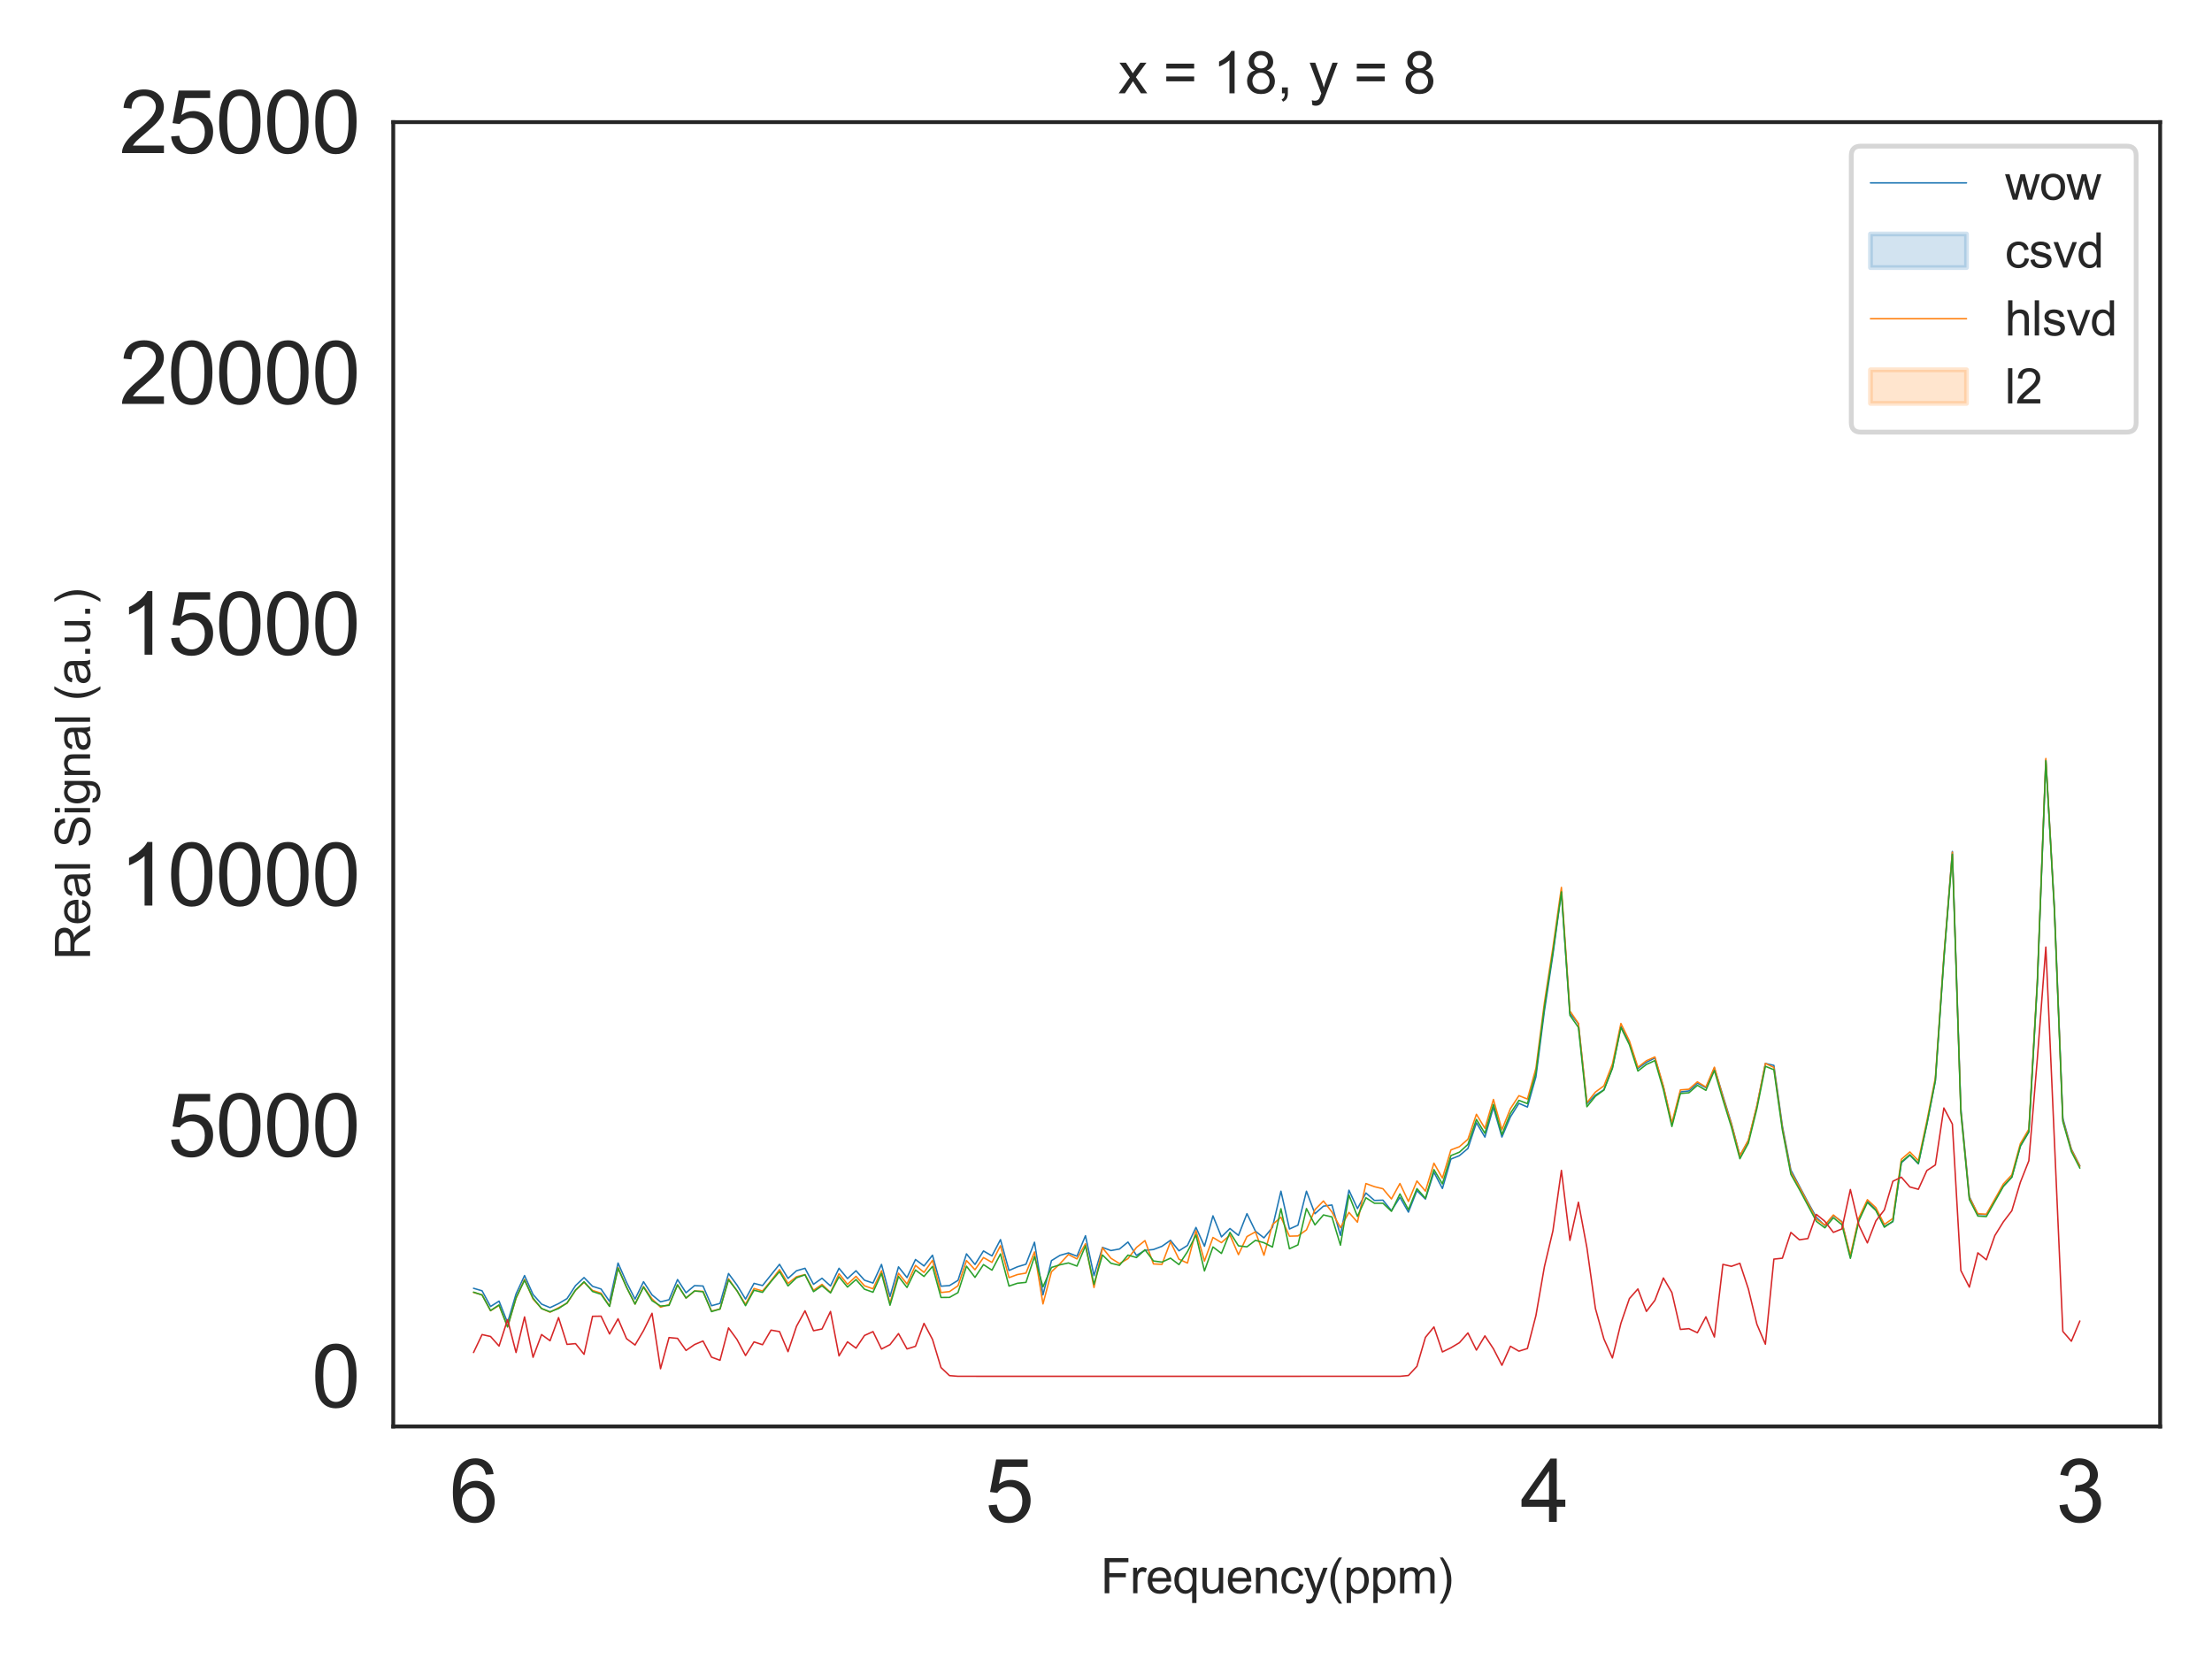 <?xml version="1.0" encoding="utf-8" standalone="no"?>
<!DOCTYPE svg PUBLIC "-//W3C//DTD SVG 1.1//EN"
  "http://www.w3.org/Graphics/SVG/1.1/DTD/svg11.dtd">
<svg xmlns:xlink="http://www.w3.org/1999/xlink" width="460.8pt" height="345.6pt" viewBox="0 0 460.8 345.6" xmlns="http://www.w3.org/2000/svg" version="1.1">
 <defs>
  <style type="text/css">*{stroke-linejoin: round; stroke-linecap: butt}</style>
 </defs>
 <g id="figure_1">
  <g id="patch_1">
   <path d="M 0 345.6 
L 460.8 345.6 
L 460.8 0 
L 0 0 
z
" style="fill: #ffffff"/>
  </g>
  <g id="axes_1">
   <g id="patch_2">
    <path d="M 81.92 297.16 
L 450 297.16 
L 450 25.44 
L 81.92 25.44 
z
" style="fill: #ffffff"/>
   </g>
   <g id="matplotlib.axis_1">
    <g id="xtick_1">
     <g id="text_1">
      <!-- 3 -->
      <g style="fill: #262626" transform="translate(428.264 317.044) scale(0.18 -0.18)">
       <defs>
        <path id="ArialMT-33" d="M 269 1209 
L 831 1284 
Q 928 806 1161 595 
Q 1394 384 1728 384 
Q 2125 384 2398 659 
Q 2672 934 2672 1341 
Q 2672 1728 2419 1979 
Q 2166 2231 1775 2231 
Q 1616 2231 1378 2169 
L 1441 2663 
Q 1497 2656 1531 2656 
Q 1891 2656 2178 2843 
Q 2466 3031 2466 3422 
Q 2466 3731 2256 3934 
Q 2047 4138 1716 4138 
Q 1388 4138 1169 3931 
Q 950 3725 888 3313 
L 325 3413 
Q 428 3978 793 4289 
Q 1159 4600 1703 4600 
Q 2078 4600 2393 4439 
Q 2709 4278 2876 4000 
Q 3044 3722 3044 3409 
Q 3044 3113 2884 2869 
Q 2725 2625 2413 2481 
Q 2819 2388 3044 2092 
Q 3269 1797 3269 1353 
Q 3269 753 2831 336 
Q 2394 -81 1725 -81 
Q 1122 -81 723 278 
Q 325 638 269 1209 
z
" transform="scale(0.016)"/>
       </defs>
       <use xlink:href="#ArialMT-33"/>
      </g>
     </g>
    </g>
    <g id="xtick_2">
     <g id="text_2">
      <!-- 4 -->
      <g style="fill: #262626" transform="translate(316.725 317.044) scale(0.18 -0.18)">
       <defs>
        <path id="ArialMT-34" d="M 2069 0 
L 2069 1097 
L 81 1097 
L 81 1613 
L 2172 4581 
L 2631 4581 
L 2631 1613 
L 3250 1613 
L 3250 1097 
L 2631 1097 
L 2631 0 
L 2069 0 
z
M 2069 1613 
L 2069 3678 
L 634 1613 
L 2069 1613 
z
" transform="scale(0.016)"/>
       </defs>
       <use xlink:href="#ArialMT-34"/>
      </g>
     </g>
    </g>
    <g id="xtick_3">
     <g id="text_3">
      <!-- 5 -->
      <g style="fill: #262626" transform="translate(205.185 317.044) scale(0.18 -0.18)">
       <defs>
        <path id="ArialMT-35" d="M 266 1200 
L 856 1250 
Q 922 819 1161 601 
Q 1400 384 1738 384 
Q 2144 384 2425 690 
Q 2706 997 2706 1503 
Q 2706 1984 2436 2262 
Q 2166 2541 1728 2541 
Q 1456 2541 1237 2417 
Q 1019 2294 894 2097 
L 366 2166 
L 809 4519 
L 3088 4519 
L 3088 3981 
L 1259 3981 
L 1013 2750 
Q 1425 3038 1878 3038 
Q 2478 3038 2890 2622 
Q 3303 2206 3303 1553 
Q 3303 931 2941 478 
Q 2500 -78 1738 -78 
Q 1113 -78 717 272 
Q 322 622 266 1200 
z
" transform="scale(0.016)"/>
       </defs>
       <use xlink:href="#ArialMT-35"/>
      </g>
     </g>
    </g>
    <g id="xtick_4">
     <g id="text_4">
      <!-- 6 -->
      <g style="fill: #262626" transform="translate(93.646 317.044) scale(0.18 -0.18)">
       <defs>
        <path id="ArialMT-36" d="M 3184 3459 
L 2625 3416 
Q 2550 3747 2413 3897 
Q 2184 4138 1850 4138 
Q 1581 4138 1378 3988 
Q 1113 3794 959 3422 
Q 806 3050 800 2363 
Q 1003 2672 1297 2822 
Q 1591 2972 1913 2972 
Q 2475 2972 2870 2558 
Q 3266 2144 3266 1488 
Q 3266 1056 3080 686 
Q 2894 316 2569 119 
Q 2244 -78 1831 -78 
Q 1128 -78 684 439 
Q 241 956 241 2144 
Q 241 3472 731 4075 
Q 1159 4600 1884 4600 
Q 2425 4600 2770 4297 
Q 3116 3994 3184 3459 
z
M 888 1484 
Q 888 1194 1011 928 
Q 1134 663 1356 523 
Q 1578 384 1822 384 
Q 2178 384 2434 671 
Q 2691 959 2691 1453 
Q 2691 1928 2437 2201 
Q 2184 2475 1800 2475 
Q 1419 2475 1153 2201 
Q 888 1928 888 1484 
z
" transform="scale(0.016)"/>
       </defs>
       <use xlink:href="#ArialMT-36"/>
      </g>
     </g>
    </g>
    <g id="text_5">
     <!-- Frequency(ppm) -->
     <g style="fill: #262626" transform="translate(229.283 331.901) scale(0.1 -0.1)">
      <defs>
       <path id="ArialMT-46" d="M 525 0 
L 525 4581 
L 3616 4581 
L 3616 4041 
L 1131 4041 
L 1131 2622 
L 3281 2622 
L 3281 2081 
L 1131 2081 
L 1131 0 
L 525 0 
z
" transform="scale(0.016)"/>
       <path id="ArialMT-72" d="M 416 0 
L 416 3319 
L 922 3319 
L 922 2816 
Q 1116 3169 1280 3281 
Q 1444 3394 1641 3394 
Q 1925 3394 2219 3213 
L 2025 2691 
Q 1819 2813 1613 2813 
Q 1428 2813 1281 2702 
Q 1134 2591 1072 2394 
Q 978 2094 978 1738 
L 978 0 
L 416 0 
z
" transform="scale(0.016)"/>
       <path id="ArialMT-65" d="M 2694 1069 
L 3275 997 
Q 3138 488 2766 206 
Q 2394 -75 1816 -75 
Q 1088 -75 661 373 
Q 234 822 234 1631 
Q 234 2469 665 2931 
Q 1097 3394 1784 3394 
Q 2450 3394 2872 2941 
Q 3294 2488 3294 1666 
Q 3294 1616 3291 1516 
L 816 1516 
Q 847 969 1125 678 
Q 1403 388 1819 388 
Q 2128 388 2347 550 
Q 2566 713 2694 1069 
z
M 847 1978 
L 2700 1978 
Q 2663 2397 2488 2606 
Q 2219 2931 1791 2931 
Q 1403 2931 1139 2672 
Q 875 2413 847 1978 
z
" transform="scale(0.016)"/>
       <path id="ArialMT-71" d="M 2538 -1272 
L 2538 353 
Q 2406 169 2170 47 
Q 1934 -75 1669 -75 
Q 1078 -75 651 397 
Q 225 869 225 1691 
Q 225 2191 398 2587 
Q 572 2984 901 3189 
Q 1231 3394 1625 3394 
Q 2241 3394 2594 2875 
L 2594 3319 
L 3100 3319 
L 3100 -1272 
L 2538 -1272 
z
M 803 1669 
Q 803 1028 1072 708 
Q 1341 388 1716 388 
Q 2075 388 2334 692 
Q 2594 997 2594 1619 
Q 2594 2281 2320 2615 
Q 2047 2950 1678 2950 
Q 1313 2950 1058 2639 
Q 803 2328 803 1669 
z
" transform="scale(0.016)"/>
       <path id="ArialMT-75" d="M 2597 0 
L 2597 488 
Q 2209 -75 1544 -75 
Q 1250 -75 995 37 
Q 741 150 617 320 
Q 494 491 444 738 
Q 409 903 409 1263 
L 409 3319 
L 972 3319 
L 972 1478 
Q 972 1038 1006 884 
Q 1059 663 1231 536 
Q 1403 409 1656 409 
Q 1909 409 2131 539 
Q 2353 669 2445 892 
Q 2538 1116 2538 1541 
L 2538 3319 
L 3100 3319 
L 3100 0 
L 2597 0 
z
" transform="scale(0.016)"/>
       <path id="ArialMT-6e" d="M 422 0 
L 422 3319 
L 928 3319 
L 928 2847 
Q 1294 3394 1984 3394 
Q 2284 3394 2536 3286 
Q 2788 3178 2913 3003 
Q 3038 2828 3088 2588 
Q 3119 2431 3119 2041 
L 3119 0 
L 2556 0 
L 2556 2019 
Q 2556 2363 2490 2533 
Q 2425 2703 2258 2804 
Q 2091 2906 1866 2906 
Q 1506 2906 1245 2678 
Q 984 2450 984 1813 
L 984 0 
L 422 0 
z
" transform="scale(0.016)"/>
       <path id="ArialMT-63" d="M 2588 1216 
L 3141 1144 
Q 3050 572 2676 248 
Q 2303 -75 1759 -75 
Q 1078 -75 664 370 
Q 250 816 250 1647 
Q 250 2184 428 2587 
Q 606 2991 970 3192 
Q 1334 3394 1763 3394 
Q 2303 3394 2647 3120 
Q 2991 2847 3088 2344 
L 2541 2259 
Q 2463 2594 2264 2762 
Q 2066 2931 1784 2931 
Q 1359 2931 1093 2626 
Q 828 2322 828 1663 
Q 828 994 1084 691 
Q 1341 388 1753 388 
Q 2084 388 2306 591 
Q 2528 794 2588 1216 
z
" transform="scale(0.016)"/>
       <path id="ArialMT-79" d="M 397 -1278 
L 334 -750 
Q 519 -800 656 -800 
Q 844 -800 956 -737 
Q 1069 -675 1141 -563 
Q 1194 -478 1313 -144 
Q 1328 -97 1363 -6 
L 103 3319 
L 709 3319 
L 1400 1397 
Q 1534 1031 1641 628 
Q 1738 1016 1872 1384 
L 2581 3319 
L 3144 3319 
L 1881 -56 
Q 1678 -603 1566 -809 
Q 1416 -1088 1222 -1217 
Q 1028 -1347 759 -1347 
Q 597 -1347 397 -1278 
z
" transform="scale(0.016)"/>
       <path id="ArialMT-28" d="M 1497 -1347 
Q 1031 -759 709 28 
Q 388 816 388 1659 
Q 388 2403 628 3084 
Q 909 3875 1497 4659 
L 1900 4659 
Q 1522 4009 1400 3731 
Q 1209 3300 1100 2831 
Q 966 2247 966 1656 
Q 966 153 1900 -1347 
L 1497 -1347 
z
" transform="scale(0.016)"/>
       <path id="ArialMT-70" d="M 422 -1272 
L 422 3319 
L 934 3319 
L 934 2888 
Q 1116 3141 1344 3267 
Q 1572 3394 1897 3394 
Q 2322 3394 2647 3175 
Q 2972 2956 3137 2557 
Q 3303 2159 3303 1684 
Q 3303 1175 3120 767 
Q 2938 359 2589 142 
Q 2241 -75 1856 -75 
Q 1575 -75 1351 44 
Q 1128 163 984 344 
L 984 -1272 
L 422 -1272 
z
M 931 1641 
Q 931 1000 1190 694 
Q 1450 388 1819 388 
Q 2194 388 2461 705 
Q 2728 1022 2728 1688 
Q 2728 2322 2467 2637 
Q 2206 2953 1844 2953 
Q 1484 2953 1207 2617 
Q 931 2281 931 1641 
z
" transform="scale(0.016)"/>
       <path id="ArialMT-6d" d="M 422 0 
L 422 3319 
L 925 3319 
L 925 2853 
Q 1081 3097 1340 3245 
Q 1600 3394 1931 3394 
Q 2300 3394 2536 3241 
Q 2772 3088 2869 2813 
Q 3263 3394 3894 3394 
Q 4388 3394 4653 3120 
Q 4919 2847 4919 2278 
L 4919 0 
L 4359 0 
L 4359 2091 
Q 4359 2428 4304 2576 
Q 4250 2725 4106 2815 
Q 3963 2906 3769 2906 
Q 3419 2906 3187 2673 
Q 2956 2441 2956 1928 
L 2956 0 
L 2394 0 
L 2394 2156 
Q 2394 2531 2256 2718 
Q 2119 2906 1806 2906 
Q 1569 2906 1367 2781 
Q 1166 2656 1075 2415 
Q 984 2175 984 1722 
L 984 0 
L 422 0 
z
" transform="scale(0.016)"/>
       <path id="ArialMT-29" d="M 791 -1347 
L 388 -1347 
Q 1322 153 1322 1656 
Q 1322 2244 1188 2822 
Q 1081 3291 891 3722 
Q 769 4003 388 4659 
L 791 4659 
Q 1378 3875 1659 3084 
Q 1900 2403 1900 1659 
Q 1900 816 1576 28 
Q 1253 -759 791 -1347 
z
" transform="scale(0.016)"/>
      </defs>
      <use xlink:href="#ArialMT-46"/>
      <use xlink:href="#ArialMT-72" x="61.084"/>
      <use xlink:href="#ArialMT-65" x="94.385"/>
      <use xlink:href="#ArialMT-71" x="150"/>
      <use xlink:href="#ArialMT-75" x="205.615"/>
      <use xlink:href="#ArialMT-65" x="261.23"/>
      <use xlink:href="#ArialMT-6e" x="316.846"/>
      <use xlink:href="#ArialMT-63" x="372.461"/>
      <use xlink:href="#ArialMT-79" x="422.461"/>
      <use xlink:href="#ArialMT-28" x="472.461"/>
      <use xlink:href="#ArialMT-70" x="505.762"/>
      <use xlink:href="#ArialMT-70" x="561.377"/>
      <use xlink:href="#ArialMT-6d" x="616.992"/>
      <use xlink:href="#ArialMT-29" x="700.293"/>
     </g>
    </g>
   </g>
   <g id="matplotlib.axis_2">
    <g id="ytick_1">
     <g id="text_6">
      <!-- 0 -->
      <g style="fill: #262626" transform="translate(64.91 293.151) scale(0.18 -0.18)">
       <defs>
        <path id="ArialMT-30" d="M 266 2259 
Q 266 3072 433 3567 
Q 600 4063 929 4331 
Q 1259 4600 1759 4600 
Q 2128 4600 2406 4451 
Q 2684 4303 2865 4023 
Q 3047 3744 3150 3342 
Q 3253 2941 3253 2259 
Q 3253 1453 3087 958 
Q 2922 463 2592 192 
Q 2263 -78 1759 -78 
Q 1097 -78 719 397 
Q 266 969 266 2259 
z
M 844 2259 
Q 844 1131 1108 757 
Q 1372 384 1759 384 
Q 2147 384 2411 759 
Q 2675 1134 2675 2259 
Q 2675 3391 2411 3762 
Q 2147 4134 1753 4134 
Q 1366 4134 1134 3806 
Q 844 3388 844 2259 
z
" transform="scale(0.016)"/>
       </defs>
       <use xlink:href="#ArialMT-30"/>
      </g>
     </g>
    </g>
    <g id="ytick_2">
     <g id="text_7">
      <!-- 5000 -->
      <g style="fill: #262626" transform="translate(34.881 240.897) scale(0.18 -0.18)">
       <use xlink:href="#ArialMT-35"/>
       <use xlink:href="#ArialMT-30" x="55.615"/>
       <use xlink:href="#ArialMT-30" x="111.23"/>
       <use xlink:href="#ArialMT-30" x="166.846"/>
      </g>
     </g>
    </g>
    <g id="ytick_3">
     <g id="text_8">
      <!-- 10000 -->
      <g style="fill: #262626" transform="translate(24.872 188.644) scale(0.18 -0.18)">
       <defs>
        <path id="ArialMT-31" d="M 2384 0 
L 1822 0 
L 1822 3584 
Q 1619 3391 1289 3197 
Q 959 3003 697 2906 
L 697 3450 
Q 1169 3672 1522 3987 
Q 1875 4303 2022 4600 
L 2384 4600 
L 2384 0 
z
" transform="scale(0.016)"/>
       </defs>
       <use xlink:href="#ArialMT-31"/>
       <use xlink:href="#ArialMT-30" x="55.615"/>
       <use xlink:href="#ArialMT-30" x="111.23"/>
       <use xlink:href="#ArialMT-30" x="166.846"/>
       <use xlink:href="#ArialMT-30" x="222.461"/>
      </g>
     </g>
    </g>
    <g id="ytick_4">
     <g id="text_9">
      <!-- 15000 -->
      <g style="fill: #262626" transform="translate(24.872 136.39) scale(0.18 -0.18)">
       <use xlink:href="#ArialMT-31"/>
       <use xlink:href="#ArialMT-35" x="55.615"/>
       <use xlink:href="#ArialMT-30" x="111.23"/>
       <use xlink:href="#ArialMT-30" x="166.846"/>
       <use xlink:href="#ArialMT-30" x="222.461"/>
      </g>
     </g>
    </g>
    <g id="ytick_5">
     <g id="text_10">
      <!-- 20000 -->
      <g style="fill: #262626" transform="translate(24.872 84.136) scale(0.18 -0.18)">
       <defs>
        <path id="ArialMT-32" d="M 3222 541 
L 3222 0 
L 194 0 
Q 188 203 259 391 
Q 375 700 629 1000 
Q 884 1300 1366 1694 
Q 2113 2306 2375 2664 
Q 2638 3022 2638 3341 
Q 2638 3675 2398 3904 
Q 2159 4134 1775 4134 
Q 1369 4134 1125 3890 
Q 881 3647 878 3216 
L 300 3275 
Q 359 3922 746 4261 
Q 1134 4600 1788 4600 
Q 2447 4600 2831 4234 
Q 3216 3869 3216 3328 
Q 3216 3053 3103 2787 
Q 2991 2522 2730 2228 
Q 2469 1934 1863 1422 
Q 1356 997 1212 845 
Q 1069 694 975 541 
L 3222 541 
z
" transform="scale(0.016)"/>
       </defs>
       <use xlink:href="#ArialMT-32"/>
       <use xlink:href="#ArialMT-30" x="55.615"/>
       <use xlink:href="#ArialMT-30" x="111.23"/>
       <use xlink:href="#ArialMT-30" x="166.846"/>
       <use xlink:href="#ArialMT-30" x="222.461"/>
      </g>
     </g>
    </g>
    <g id="ytick_6">
     <g id="text_11">
      <!-- 25000 -->
      <g style="fill: #262626" transform="translate(24.872 31.882) scale(0.18 -0.18)">
       <use xlink:href="#ArialMT-32"/>
       <use xlink:href="#ArialMT-35" x="55.615"/>
       <use xlink:href="#ArialMT-30" x="111.23"/>
       <use xlink:href="#ArialMT-30" x="166.846"/>
       <use xlink:href="#ArialMT-30" x="222.461"/>
      </g>
     </g>
    </g>
    <g id="text_12">
     <!-- Real Signal (a.u.) -->
     <g style="fill: #262626" transform="translate(18.767 199.928) rotate(-90) scale(0.1 -0.1)">
      <defs>
       <path id="ArialMT-52" d="M 503 0 
L 503 4581 
L 2534 4581 
Q 3147 4581 3465 4457 
Q 3784 4334 3975 4021 
Q 4166 3709 4166 3331 
Q 4166 2844 3850 2509 
Q 3534 2175 2875 2084 
Q 3116 1969 3241 1856 
Q 3506 1613 3744 1247 
L 4541 0 
L 3778 0 
L 3172 953 
Q 2906 1366 2734 1584 
Q 2563 1803 2427 1890 
Q 2291 1978 2150 2013 
Q 2047 2034 1813 2034 
L 1109 2034 
L 1109 0 
L 503 0 
z
M 1109 2559 
L 2413 2559 
Q 2828 2559 3062 2645 
Q 3297 2731 3419 2920 
Q 3541 3109 3541 3331 
Q 3541 3656 3305 3865 
Q 3069 4075 2559 4075 
L 1109 4075 
L 1109 2559 
z
" transform="scale(0.016)"/>
       <path id="ArialMT-61" d="M 2588 409 
Q 2275 144 1986 34 
Q 1697 -75 1366 -75 
Q 819 -75 525 192 
Q 231 459 231 875 
Q 231 1119 342 1320 
Q 453 1522 633 1644 
Q 813 1766 1038 1828 
Q 1203 1872 1538 1913 
Q 2219 1994 2541 2106 
Q 2544 2222 2544 2253 
Q 2544 2597 2384 2738 
Q 2169 2928 1744 2928 
Q 1347 2928 1158 2789 
Q 969 2650 878 2297 
L 328 2372 
Q 403 2725 575 2942 
Q 747 3159 1072 3276 
Q 1397 3394 1825 3394 
Q 2250 3394 2515 3294 
Q 2781 3194 2906 3042 
Q 3031 2891 3081 2659 
Q 3109 2516 3109 2141 
L 3109 1391 
Q 3109 606 3145 398 
Q 3181 191 3288 0 
L 2700 0 
Q 2613 175 2588 409 
z
M 2541 1666 
Q 2234 1541 1622 1453 
Q 1275 1403 1131 1340 
Q 988 1278 909 1158 
Q 831 1038 831 891 
Q 831 666 1001 516 
Q 1172 366 1500 366 
Q 1825 366 2078 508 
Q 2331 650 2450 897 
Q 2541 1088 2541 1459 
L 2541 1666 
z
" transform="scale(0.016)"/>
       <path id="ArialMT-6c" d="M 409 0 
L 409 4581 
L 972 4581 
L 972 0 
L 409 0 
z
" transform="scale(0.016)"/>
       <path id="ArialMT-20" transform="scale(0.016)"/>
       <path id="ArialMT-53" d="M 288 1472 
L 859 1522 
Q 900 1178 1048 958 
Q 1197 738 1509 602 
Q 1822 466 2213 466 
Q 2559 466 2825 569 
Q 3091 672 3220 851 
Q 3350 1031 3350 1244 
Q 3350 1459 3225 1620 
Q 3100 1781 2813 1891 
Q 2628 1963 1997 2114 
Q 1366 2266 1113 2400 
Q 784 2572 623 2826 
Q 463 3081 463 3397 
Q 463 3744 659 4045 
Q 856 4347 1234 4503 
Q 1613 4659 2075 4659 
Q 2584 4659 2973 4495 
Q 3363 4331 3572 4012 
Q 3781 3694 3797 3291 
L 3216 3247 
Q 3169 3681 2898 3903 
Q 2628 4125 2100 4125 
Q 1550 4125 1298 3923 
Q 1047 3722 1047 3438 
Q 1047 3191 1225 3031 
Q 1400 2872 2139 2705 
Q 2878 2538 3153 2413 
Q 3553 2228 3743 1945 
Q 3934 1663 3934 1294 
Q 3934 928 3725 604 
Q 3516 281 3123 101 
Q 2731 -78 2241 -78 
Q 1619 -78 1198 103 
Q 778 284 539 648 
Q 300 1013 288 1472 
z
" transform="scale(0.016)"/>
       <path id="ArialMT-69" d="M 425 3934 
L 425 4581 
L 988 4581 
L 988 3934 
L 425 3934 
z
M 425 0 
L 425 3319 
L 988 3319 
L 988 0 
L 425 0 
z
" transform="scale(0.016)"/>
       <path id="ArialMT-67" d="M 319 -275 
L 866 -356 
Q 900 -609 1056 -725 
Q 1266 -881 1628 -881 
Q 2019 -881 2231 -725 
Q 2444 -569 2519 -288 
Q 2563 -116 2559 434 
Q 2191 0 1641 0 
Q 956 0 581 494 
Q 206 988 206 1678 
Q 206 2153 378 2554 
Q 550 2956 876 3175 
Q 1203 3394 1644 3394 
Q 2231 3394 2613 2919 
L 2613 3319 
L 3131 3319 
L 3131 450 
Q 3131 -325 2973 -648 
Q 2816 -972 2473 -1159 
Q 2131 -1347 1631 -1347 
Q 1038 -1347 672 -1080 
Q 306 -813 319 -275 
z
M 784 1719 
Q 784 1066 1043 766 
Q 1303 466 1694 466 
Q 2081 466 2343 764 
Q 2606 1063 2606 1700 
Q 2606 2309 2336 2618 
Q 2066 2928 1684 2928 
Q 1309 2928 1046 2623 
Q 784 2319 784 1719 
z
" transform="scale(0.016)"/>
       <path id="ArialMT-2e" d="M 581 0 
L 581 641 
L 1222 641 
L 1222 0 
L 581 0 
z
" transform="scale(0.016)"/>
      </defs>
      <use xlink:href="#ArialMT-52"/>
      <use xlink:href="#ArialMT-65" x="72.217"/>
      <use xlink:href="#ArialMT-61" x="127.832"/>
      <use xlink:href="#ArialMT-6c" x="183.447"/>
      <use xlink:href="#ArialMT-20" x="205.664"/>
      <use xlink:href="#ArialMT-53" x="233.447"/>
      <use xlink:href="#ArialMT-69" x="300.146"/>
      <use xlink:href="#ArialMT-67" x="322.363"/>
      <use xlink:href="#ArialMT-6e" x="377.979"/>
      <use xlink:href="#ArialMT-61" x="433.594"/>
      <use xlink:href="#ArialMT-6c" x="489.209"/>
      <use xlink:href="#ArialMT-20" x="511.426"/>
      <use xlink:href="#ArialMT-28" x="539.209"/>
      <use xlink:href="#ArialMT-61" x="572.51"/>
      <use xlink:href="#ArialMT-2e" x="628.125"/>
      <use xlink:href="#ArialMT-75" x="655.908"/>
      <use xlink:href="#ArialMT-2e" x="711.523"/>
      <use xlink:href="#ArialMT-29" x="739.307"/>
     </g>
    </g>
   </g>
   <g id="PolyCollection_1"/>
   <g id="PolyCollection_2"/>
   <g id="PolyCollection_3"/>
   <g id="PolyCollection_4"/>
   <g id="line2d_1">
    <path d="M 433.269 242.855 
L 431.499 239.358 
L 429.728 232.95 
L 427.958 188.747 
L 426.187 158.309 
L 424.417 204.799 
L 422.646 235.826 
L 420.876 238.788 
L 419.105 245.191 
L 417.335 247.052 
L 413.794 253.026 
L 412.023 252.972 
L 410.253 249.269 
L 408.483 230.871 
L 406.712 177.375 
L 404.942 199.755 
L 403.171 225.158 
L 401.401 234.236 
L 399.63 242.452 
L 397.86 240.645 
L 396.089 242.227 
L 394.319 254.501 
L 392.548 255.492 
L 390.778 251.996 
L 389.007 250.178 
L 387.237 254.008 
L 385.466 261.858 
L 383.696 254.485 
L 381.926 253.22 
L 380.155 255.295 
L 378.385 253.604 
L 376.614 250.421 
L 373.073 243.74 
L 371.303 234.547 
L 369.532 221.943 
L 367.762 221.535 
L 365.991 230.428 
L 364.221 237.64 
L 362.45 240.739 
L 360.68 233.993 
L 357.139 222.477 
L 355.369 226.586 
L 353.598 225.649 
L 351.828 227.259 
L 350.057 227.465 
L 348.287 234.272 
L 346.516 226.355 
L 344.746 220.393 
L 342.975 221.291 
L 341.205 222.578 
L 339.434 217.181 
L 337.664 213.81 
L 335.893 222.498 
L 334.123 227.024 
L 332.352 228.133 
L 330.582 229.932 
L 328.812 213.279 
L 327.041 211.077 
L 325.271 185.83 
L 323.5 198.88 
L 321.73 210.592 
L 319.959 224.326 
L 318.189 230.614 
L 316.418 229.847 
L 314.648 232.673 
L 312.877 236.866 
L 311.107 230.671 
L 309.336 236.876 
L 307.566 233.886 
L 305.795 239.243 
L 304.025 240.738 
L 302.255 241.458 
L 300.484 247.576 
L 298.714 244.198 
L 296.943 249.792 
L 295.173 248.019 
L 293.402 252.507 
L 291.632 249.418 
L 289.861 252.209 
L 288.091 250.016 
L 286.32 250.077 
L 284.55 248.523 
L 282.779 251.78 
L 281.009 247.937 
L 279.238 257.365 
L 277.468 251.023 
L 275.698 251.264 
L 273.927 252.834 
L 272.157 248.15 
L 270.386 255.229 
L 268.616 256.023 
L 266.845 248.149 
L 265.075 255.684 
L 263.304 257.871 
L 261.534 256.485 
L 259.763 252.829 
L 257.993 257.359 
L 256.222 255.926 
L 254.452 257.668 
L 252.682 253.284 
L 250.911 259.614 
L 249.141 255.695 
L 247.37 259.449 
L 245.6 260.569 
L 243.829 258.38 
L 242.059 259.625 
L 240.288 260.298 
L 238.518 260.471 
L 236.747 261.527 
L 234.977 258.743 
L 233.206 260.195 
L 231.436 260.515 
L 229.665 259.854 
L 227.895 265.747 
L 226.125 257.418 
L 224.354 261.688 
L 222.584 261.008 
L 220.813 261.513 
L 219.043 262.609 
L 217.272 269.744 
L 215.502 258.779 
L 213.731 263.36 
L 211.961 263.896 
L 210.19 264.665 
L 208.42 258.233 
L 206.649 261.629 
L 204.879 260.599 
L 203.108 263.419 
L 201.338 261.204 
L 199.568 266.721 
L 197.797 267.808 
L 196.027 267.937 
L 194.256 261.483 
L 192.486 263.726 
L 190.715 262.376 
L 188.945 266.146 
L 187.174 263.914 
L 185.404 270.09 
L 183.633 263.402 
L 181.863 267.283 
L 180.092 266.691 
L 178.322 264.72 
L 176.551 266.349 
L 174.781 264.208 
L 173.011 267.889 
L 171.24 266.285 
L 169.47 267.542 
L 167.699 264.207 
L 165.929 264.721 
L 164.158 266.314 
L 162.388 263.384 
L 158.847 267.806 
L 157.076 267.347 
L 155.306 270.617 
L 153.535 267.708 
L 151.765 265.296 
L 149.994 271.52 
L 148.224 272.011 
L 146.454 267.899 
L 144.683 267.816 
L 142.913 269.304 
L 141.142 266.554 
L 139.372 270.759 
L 137.601 271.199 
L 135.831 269.746 
L 134.06 267.007 
L 132.29 270.627 
L 130.519 267.134 
L 128.749 263.114 
L 126.978 271.111 
L 125.208 268.526 
L 123.437 267.959 
L 121.667 266.139 
L 119.897 267.816 
L 118.126 270.518 
L 116.356 271.569 
L 114.585 272.404 
L 112.815 271.668 
L 111.044 269.666 
L 109.274 265.72 
L 107.503 269.544 
L 105.733 275.523 
L 103.962 271.046 
L 102.192 272.173 
L 100.421 268.892 
L 98.651 268.377 
L 98.651 268.377 
" clip-path="url(#p2aa9e360b8)" style="fill: none; stroke: #1f77b4; stroke-width: 0.3; stroke-linecap: round"/>
   </g>
   <g id="line2d_2">
    <path d="M 433.269 242.943 
L 431.499 239.504 
L 429.728 233.365 
L 427.958 189.217 
L 426.187 158.007 
L 424.417 204.18 
L 422.646 235.228 
L 420.876 238.241 
L 419.105 244.734 
L 417.335 246.643 
L 413.794 252.955 
L 412.023 252.837 
L 410.253 249.478 
L 408.483 231.46 
L 406.712 177.522 
L 404.942 199.198 
L 403.171 224.517 
L 401.401 233.545 
L 399.63 241.799 
L 397.86 239.971 
L 396.089 241.496 
L 394.319 253.825 
L 392.548 255.067 
L 390.778 251.572 
L 389.007 249.917 
L 387.237 253.721 
L 385.466 261.538 
L 383.696 254.611 
L 381.926 253.097 
L 380.155 255.199 
L 378.385 253.965 
L 374.844 247.282 
L 373.073 244.183 
L 371.303 234.943 
L 369.532 222.358 
L 367.762 221.53 
L 365.991 230.311 
L 364.221 237.483 
L 362.45 240.764 
L 360.68 234.179 
L 358.909 228.493 
L 357.139 222.318 
L 355.369 226.451 
L 353.598 225.371 
L 351.828 226.908 
L 350.057 227.041 
L 348.287 233.917 
L 346.516 226.292 
L 344.746 220.181 
L 342.975 220.968 
L 341.205 222.342 
L 339.434 216.828 
L 337.664 213.207 
L 335.893 221.678 
L 334.123 226.205 
L 332.352 227.499 
L 330.582 229.715 
L 328.812 213.199 
L 327.041 210.599 
L 325.271 184.862 
L 323.5 197.373 
L 321.73 208.864 
L 319.959 222.557 
L 318.189 228.953 
L 316.418 228.248 
L 314.648 230.957 
L 312.877 235.329 
L 311.107 229.039 
L 309.336 235.053 
L 307.566 232.125 
L 305.795 237.319 
L 304.025 238.879 
L 302.255 239.548 
L 300.484 245.423 
L 298.714 242.312 
L 296.943 248.129 
L 295.173 246.02 
L 293.402 250.293 
L 291.632 246.544 
L 289.861 249.765 
L 288.091 247.64 
L 286.32 247.207 
L 284.55 246.552 
L 282.779 254.606 
L 281.009 252.569 
L 279.238 255.751 
L 277.468 252.482 
L 275.698 250.189 
L 273.927 251.993 
L 272.157 256.208 
L 270.386 257.466 
L 268.616 257.52 
L 266.845 253.571 
L 265.075 255.118 
L 263.304 261.494 
L 261.534 256.617 
L 259.763 257.598 
L 257.993 261.372 
L 256.222 257.28 
L 254.452 258.864 
L 252.682 257.789 
L 250.911 262.706 
L 249.141 256.383 
L 247.37 263.121 
L 245.6 262.316 
L 243.829 258.692 
L 242.059 263.397 
L 240.288 263.3 
L 238.518 258.441 
L 236.747 259.865 
L 234.977 262.202 
L 233.206 263.227 
L 231.436 262.125 
L 229.665 259.937 
L 227.895 268.211 
L 226.125 259.093 
L 224.354 262.257 
L 222.584 261.337 
L 220.813 263.255 
L 219.043 264.931 
L 217.272 271.628 
L 215.502 260.802 
L 213.731 265.205 
L 211.961 265.513 
L 210.19 266.153 
L 208.42 259.504 
L 206.649 262.982 
L 204.879 261.973 
L 203.108 264.504 
L 201.338 262.601 
L 199.568 267.848 
L 197.797 269.064 
L 196.027 269.256 
L 194.256 262.557 
L 192.486 265.063 
L 190.715 263.602 
L 188.945 267.472 
L 187.174 265.236 
L 185.404 271.488 
L 183.633 264.724 
L 181.863 268.485 
L 180.092 267.859 
L 178.322 265.883 
L 176.551 267.543 
L 174.781 265.332 
L 173.011 269.243 
L 171.24 267.557 
L 169.47 268.798 
L 167.699 265.52 
L 165.929 265.965 
L 164.158 267.354 
L 162.388 264.484 
L 160.617 266.808 
L 158.847 268.94 
L 157.076 268.412 
L 155.306 271.707 
L 153.535 268.915 
L 151.765 266.394 
L 149.994 272.684 
L 148.224 273.127 
L 146.454 269.012 
L 144.683 268.948 
L 142.913 270.424 
L 141.142 267.653 
L 139.372 271.774 
L 137.601 272.311 
L 135.831 270.576 
L 134.06 268.016 
L 132.29 271.665 
L 130.519 268.156 
L 128.749 264.087 
L 126.978 272.077 
L 125.208 269.388 
L 123.437 268.821 
L 121.667 267.145 
L 119.897 268.786 
L 118.126 271.486 
L 114.585 273.359 
L 112.815 272.579 
L 111.044 270.617 
L 109.274 266.524 
L 107.503 270.471 
L 105.733 276.372 
L 103.962 271.952 
L 102.192 273.048 
L 100.421 269.718 
L 98.651 269.251 
L 98.651 269.251 
" clip-path="url(#p2aa9e360b8)" style="fill: none; stroke: #ff7f0e; stroke-width: 0.3; stroke-linecap: round"/>
   </g>
   <g id="line2d_3">
    <path d="M 433.269 243.34 
L 431.499 239.887 
L 429.728 233.649 
L 427.958 189.479 
L 426.187 158.491 
L 424.417 204.666 
L 422.646 235.721 
L 420.876 238.743 
L 419.105 245.242 
L 417.335 247.155 
L 413.794 253.433 
L 412.023 253.331 
L 410.253 249.891 
L 408.483 231.72 
L 406.712 177.961 
L 404.942 199.746 
L 403.171 225.068 
L 401.401 234.097 
L 399.63 242.36 
L 397.86 240.537 
L 396.089 242.064 
L 394.319 254.403 
L 392.548 255.65 
L 390.778 252.162 
L 389.007 250.495 
L 387.237 254.308 
L 385.466 262.136 
L 383.696 255.128 
L 381.926 253.677 
L 380.155 255.78 
L 378.385 254.43 
L 374.844 247.782 
L 373.073 244.64 
L 371.303 235.424 
L 369.532 222.839 
L 367.762 222.136 
L 365.991 230.947 
L 364.221 238.134 
L 362.45 241.387 
L 360.68 234.77 
L 358.909 229.077 
L 357.139 222.999 
L 355.369 227.137 
L 353.598 226.088 
L 351.828 227.643 
L 350.057 227.794 
L 348.287 234.672 
L 346.516 227.009 
L 344.746 220.933 
L 342.975 221.746 
L 341.205 223.118 
L 339.434 217.63 
L 337.664 214.044 
L 335.893 222.537 
L 334.123 227.076 
L 332.352 228.372 
L 330.582 230.556 
L 328.812 214.03 
L 327.041 211.496 
L 325.271 185.798 
L 323.5 198.294 
L 321.73 209.767 
L 319.959 223.47 
L 318.189 229.904 
L 316.418 229.227 
L 314.648 231.939 
L 312.877 236.355 
L 311.107 230.078 
L 309.336 236.09 
L 307.566 233.202 
L 305.795 238.403 
L 304.025 240.017 
L 302.255 240.731 
L 300.484 246.619 
L 298.714 243.655 
L 296.943 249.62 
L 295.173 247.61 
L 293.402 251.993 
L 291.632 248.712 
L 289.861 252.336 
L 288.091 250.662 
L 286.32 250.661 
L 284.55 249.515 
L 282.779 253.404 
L 281.009 248.959 
L 279.238 259.401 
L 277.468 253.506 
L 275.698 253.093 
L 273.927 255.166 
L 272.157 251.766 
L 270.386 259.334 
L 268.616 260.144 
L 266.845 251.801 
L 265.075 259.779 
L 263.304 258.885 
L 261.534 258.378 
L 259.763 259.736 
L 257.993 259.531 
L 256.222 256.735 
L 254.452 261.113 
L 252.682 259.763 
L 250.911 264.764 
L 249.141 257.274 
L 247.37 260.756 
L 245.6 263.431 
L 243.829 262.1 
L 242.059 262.919 
L 240.288 262.682 
L 238.518 260.345 
L 236.747 261.966 
L 234.977 261.459 
L 233.206 263.588 
L 231.436 263.162 
L 229.665 261.437 
L 227.895 267.539 
L 226.125 259.536 
L 224.354 263.748 
L 222.584 263.094 
L 220.813 263.482 
L 219.043 264.034 
L 217.272 268.083 
L 215.502 261.75 
L 213.731 267.141 
L 211.961 267.323 
L 210.19 267.914 
L 208.42 261.218 
L 206.649 264.599 
L 204.879 263.439 
L 203.108 266.101 
L 201.338 263.77 
L 199.568 269.274 
L 197.797 270.274 
L 196.027 270.287 
L 194.256 263.814 
L 192.486 265.91 
L 190.715 264.563 
L 188.945 268.203 
L 187.174 265.912 
L 185.404 271.905 
L 183.633 265.28 
L 181.863 269.194 
L 180.092 268.567 
L 178.322 266.553 
L 176.551 268.12 
L 174.781 265.967 
L 173.011 269.337 
L 171.24 267.85 
L 169.47 269.077 
L 167.699 265.573 
L 165.929 266.181 
L 164.158 267.877 
L 162.388 264.893 
L 160.617 266.969 
L 158.847 269.223 
L 157.076 268.774 
L 155.306 271.997 
L 153.535 268.878 
L 151.765 266.61 
L 149.994 272.698 
L 148.224 273.232 
L 146.454 269.091 
L 144.683 268.93 
L 142.913 270.4 
L 141.142 267.655 
L 139.372 271.937 
L 137.601 272.072 
L 135.831 270.951 
L 134.06 268.114 
L 132.29 271.659 
L 130.519 268.164 
L 128.749 264.181 
L 126.978 272.158 
L 125.208 269.619 
L 123.437 269.036 
L 121.667 267.004 
L 119.897 268.753 
L 118.126 271.425 
L 116.356 272.593 
L 114.585 273.27 
L 112.815 272.592 
L 111.044 270.421 
L 109.274 266.692 
L 107.503 270.342 
L 105.733 276.433 
L 103.962 271.838 
L 102.192 273.013 
L 100.421 269.774 
L 98.651 269.169 
L 98.651 269.169 
" clip-path="url(#p2aa9e360b8)" style="fill: none; stroke: #2ca02c; stroke-width: 0.3; stroke-linecap: round"/>
   </g>
   <g id="line2d_4">
    <path d="M 433.269 275.2 
L 431.499 279.401 
L 429.728 277.358 
L 426.187 197.293 
L 424.417 220.521 
L 422.646 241.811 
L 420.876 246.296 
L 419.105 252.209 
L 417.335 254.536 
L 415.564 257.39 
L 413.794 262.435 
L 412.023 260.989 
L 410.253 268.135 
L 408.483 264.674 
L 406.712 234.161 
L 404.942 230.814 
L 403.171 242.68 
L 401.401 243.842 
L 399.63 247.751 
L 397.86 247.267 
L 396.089 245.23 
L 394.319 246.08 
L 392.548 252.043 
L 390.778 254.34 
L 389.007 258.922 
L 387.237 255.217 
L 385.466 247.8 
L 383.696 256.008 
L 381.926 256.728 
L 380.155 254.428 
L 378.385 252.981 
L 376.614 258.013 
L 374.844 258.27 
L 373.073 256.741 
L 371.303 262.109 
L 369.532 262.297 
L 367.762 280.022 
L 365.991 275.865 
L 364.221 268.522 
L 362.45 263.172 
L 360.68 263.799 
L 358.909 263.393 
L 357.139 278.524 
L 355.369 274.318 
L 353.598 277.635 
L 351.828 276.787 
L 350.057 276.945 
L 348.287 269.265 
L 346.516 266.225 
L 344.746 270.879 
L 342.975 273.19 
L 341.205 268.514 
L 339.434 270.514 
L 337.664 275.664 
L 335.893 282.891 
L 334.123 278.928 
L 332.352 272.57 
L 330.582 259.92 
L 328.812 250.446 
L 327.041 258.397 
L 325.271 243.816 
L 323.5 256.403 
L 321.73 263.868 
L 319.959 274.074 
L 318.189 280.918 
L 316.418 281.475 
L 314.648 280.451 
L 312.877 284.41 
L 311.107 280.973 
L 309.336 278.285 
L 307.566 281.248 
L 305.795 277.676 
L 304.025 279.709 
L 302.255 280.763 
L 300.484 281.635 
L 298.714 276.427 
L 296.943 278.595 
L 295.173 284.637 
L 293.402 286.538 
L 291.632 286.707 
L 213.731 286.709 
L 199.568 286.707 
L 197.797 286.565 
L 196.027 284.884 
L 194.256 279.02 
L 192.486 275.683 
L 190.715 280.46 
L 188.945 281.006 
L 187.174 277.812 
L 185.404 280.114 
L 183.633 281.023 
L 181.863 277.4 
L 180.092 278.202 
L 178.322 280.837 
L 176.551 279.528 
L 174.781 282.453 
L 173.011 273.199 
L 171.24 276.851 
L 169.47 277.213 
L 167.699 273.062 
L 165.929 276.286 
L 164.158 281.58 
L 162.388 277.393 
L 160.617 277.087 
L 158.847 280.131 
L 157.076 279.543 
L 155.306 282.381 
L 153.535 279.05 
L 151.765 276.628 
L 149.994 283.371 
L 148.224 282.721 
L 146.454 279.357 
L 144.683 280.097 
L 142.913 281.323 
L 141.142 278.805 
L 139.372 278.64 
L 137.601 285.138 
L 135.831 273.585 
L 134.06 277.191 
L 132.29 280.194 
L 130.519 278.869 
L 128.749 274.723 
L 126.978 277.888 
L 125.208 274.181 
L 123.437 274.21 
L 121.667 282.129 
L 119.897 279.903 
L 118.126 280.061 
L 116.356 274.481 
L 114.585 279.298 
L 112.815 278.012 
L 111.044 282.749 
L 109.274 274.336 
L 107.503 281.756 
L 105.733 274.905 
L 103.962 280.404 
L 102.192 278.414 
L 100.421 278.014 
L 98.651 281.751 
L 98.651 281.751 
" clip-path="url(#p2aa9e360b8)" style="fill: none; stroke: #d62728; stroke-width: 0.3; stroke-linecap: round"/>
   </g>
   <g id="patch_3">
    <path d="M 81.92 297.16 
L 81.92 25.44 
" style="fill: none; stroke: #262626; stroke-width: 0.8; stroke-linejoin: miter; stroke-linecap: square"/>
   </g>
   <g id="patch_4">
    <path d="M 450 297.16 
L 450 25.44 
" style="fill: none; stroke: #262626; stroke-width: 0.8; stroke-linejoin: miter; stroke-linecap: square"/>
   </g>
   <g id="patch_5">
    <path d="M 81.92 297.16 
L 450 297.16 
" style="fill: none; stroke: #262626; stroke-width: 0.8; stroke-linejoin: miter; stroke-linecap: square"/>
   </g>
   <g id="patch_6">
    <path d="M 81.92 25.44 
L 450 25.44 
" style="fill: none; stroke: #262626; stroke-width: 0.8; stroke-linejoin: miter; stroke-linecap: square"/>
   </g>
   <g id="text_13">
    <!-- x = 18, y = 8 -->
    <g style="fill: #262626" transform="translate(232.94 19.44) scale(0.12 -0.12)">
     <defs>
      <path id="ArialMT-78" d="M 47 0 
L 1259 1725 
L 138 3319 
L 841 3319 
L 1350 2541 
Q 1494 2319 1581 2169 
Q 1719 2375 1834 2534 
L 2394 3319 
L 3066 3319 
L 1919 1756 
L 3153 0 
L 2463 0 
L 1781 1031 
L 1600 1309 
L 728 0 
L 47 0 
z
" transform="scale(0.016)"/>
      <path id="ArialMT-3d" d="M 3381 2694 
L 356 2694 
L 356 3219 
L 3381 3219 
L 3381 2694 
z
M 3381 1303 
L 356 1303 
L 356 1828 
L 3381 1828 
L 3381 1303 
z
" transform="scale(0.016)"/>
      <path id="ArialMT-38" d="M 1131 2484 
Q 781 2613 612 2850 
Q 444 3088 444 3419 
Q 444 3919 803 4259 
Q 1163 4600 1759 4600 
Q 2359 4600 2725 4251 
Q 3091 3903 3091 3403 
Q 3091 3084 2923 2848 
Q 2756 2613 2416 2484 
Q 2838 2347 3058 2040 
Q 3278 1734 3278 1309 
Q 3278 722 2862 322 
Q 2447 -78 1769 -78 
Q 1091 -78 675 323 
Q 259 725 259 1325 
Q 259 1772 486 2073 
Q 713 2375 1131 2484 
z
M 1019 3438 
Q 1019 3113 1228 2906 
Q 1438 2700 1772 2700 
Q 2097 2700 2305 2904 
Q 2513 3109 2513 3406 
Q 2513 3716 2298 3927 
Q 2084 4138 1766 4138 
Q 1444 4138 1231 3931 
Q 1019 3725 1019 3438 
z
M 838 1322 
Q 838 1081 952 856 
Q 1066 631 1291 507 
Q 1516 384 1775 384 
Q 2178 384 2440 643 
Q 2703 903 2703 1303 
Q 2703 1709 2433 1975 
Q 2163 2241 1756 2241 
Q 1359 2241 1098 1978 
Q 838 1716 838 1322 
z
" transform="scale(0.016)"/>
      <path id="ArialMT-2c" d="M 569 0 
L 569 641 
L 1209 641 
L 1209 0 
Q 1209 -353 1084 -570 
Q 959 -788 688 -906 
L 531 -666 
Q 709 -588 793 -436 
Q 878 -284 888 0 
L 569 0 
z
" transform="scale(0.016)"/>
     </defs>
     <use xlink:href="#ArialMT-78"/>
     <use xlink:href="#ArialMT-20" x="50"/>
     <use xlink:href="#ArialMT-3d" x="77.783"/>
     <use xlink:href="#ArialMT-20" x="136.182"/>
     <use xlink:href="#ArialMT-31" x="163.965"/>
     <use xlink:href="#ArialMT-38" x="219.58"/>
     <use xlink:href="#ArialMT-2c" x="275.195"/>
     <use xlink:href="#ArialMT-20" x="302.979"/>
     <use xlink:href="#ArialMT-79" x="330.762"/>
     <use xlink:href="#ArialMT-20" x="380.762"/>
     <use xlink:href="#ArialMT-3d" x="408.545"/>
     <use xlink:href="#ArialMT-20" x="466.943"/>
     <use xlink:href="#ArialMT-38" x="494.727"/>
    </g>
   </g>
   <g id="legend_1">
    <g id="patch_7">
     <path d="M 387.656 90.021 
L 443 90.021 
Q 445 90.021 445 88.021 
L 445 32.44 
Q 445 30.44 443 30.44 
L 387.656 30.44 
Q 385.656 30.44 385.656 32.44 
L 385.656 88.021 
Q 385.656 90.021 387.656 90.021 
z
" style="fill: #ffffff; opacity: 0.8; stroke: #cccccc; stroke-linejoin: miter"/>
    </g>
    <g id="line2d_5">
     <path d="M 389.656 38.098 
L 399.656 38.098 
L 409.656 38.098 
" style="fill: none; stroke: #1f77b4; stroke-width: 0.3; stroke-linecap: round"/>
    </g>
    <g id="text_14">
     <!-- wow -->
     <g style="fill: #262626" transform="translate(417.656 41.598) scale(0.1 -0.1)">
      <defs>
       <path id="ArialMT-77" d="M 1034 0 
L 19 3319 
L 600 3319 
L 1128 1403 
L 1325 691 
Q 1338 744 1497 1375 
L 2025 3319 
L 2603 3319 
L 3100 1394 
L 3266 759 
L 3456 1400 
L 4025 3319 
L 4572 3319 
L 3534 0 
L 2950 0 
L 2422 1988 
L 2294 2553 
L 1622 0 
L 1034 0 
z
" transform="scale(0.016)"/>
       <path id="ArialMT-6f" d="M 213 1659 
Q 213 2581 725 3025 
Q 1153 3394 1769 3394 
Q 2453 3394 2887 2945 
Q 3322 2497 3322 1706 
Q 3322 1066 3130 698 
Q 2938 331 2570 128 
Q 2203 -75 1769 -75 
Q 1072 -75 642 372 
Q 213 819 213 1659 
z
M 791 1659 
Q 791 1022 1069 705 
Q 1347 388 1769 388 
Q 2188 388 2466 706 
Q 2744 1025 2744 1678 
Q 2744 2294 2464 2611 
Q 2184 2928 1769 2928 
Q 1347 2928 1069 2612 
Q 791 2297 791 1659 
z
" transform="scale(0.016)"/>
      </defs>
      <use xlink:href="#ArialMT-77"/>
      <use xlink:href="#ArialMT-6f" x="72.217"/>
      <use xlink:href="#ArialMT-77" x="127.832"/>
     </g>
    </g>
    <g id="patch_8">
     <path d="M 389.656 55.743 
L 409.656 55.743 
L 409.656 48.743 
L 389.656 48.743 
z
" style="fill: #1f77b4; fill-opacity: 0.2; stroke: #1f77b4; stroke-opacity: 0.2; stroke-linejoin: miter"/>
    </g>
    <g id="text_15">
     <!-- csvd -->
     <g style="fill: #262626" transform="translate(417.656 55.743) scale(0.1 -0.1)">
      <defs>
       <path id="ArialMT-73" d="M 197 991 
L 753 1078 
Q 800 744 1014 566 
Q 1228 388 1613 388 
Q 2000 388 2187 545 
Q 2375 703 2375 916 
Q 2375 1106 2209 1216 
Q 2094 1291 1634 1406 
Q 1016 1563 777 1677 
Q 538 1791 414 1992 
Q 291 2194 291 2438 
Q 291 2659 392 2848 
Q 494 3038 669 3163 
Q 800 3259 1026 3326 
Q 1253 3394 1513 3394 
Q 1903 3394 2198 3281 
Q 2494 3169 2634 2976 
Q 2775 2784 2828 2463 
L 2278 2388 
Q 2241 2644 2061 2787 
Q 1881 2931 1553 2931 
Q 1166 2931 1000 2803 
Q 834 2675 834 2503 
Q 834 2394 903 2306 
Q 972 2216 1119 2156 
Q 1203 2125 1616 2013 
Q 2213 1853 2448 1751 
Q 2684 1650 2818 1456 
Q 2953 1263 2953 975 
Q 2953 694 2789 445 
Q 2625 197 2315 61 
Q 2006 -75 1616 -75 
Q 969 -75 630 194 
Q 291 463 197 991 
z
" transform="scale(0.016)"/>
       <path id="ArialMT-76" d="M 1344 0 
L 81 3319 
L 675 3319 
L 1388 1331 
Q 1503 1009 1600 663 
Q 1675 925 1809 1294 
L 2547 3319 
L 3125 3319 
L 1869 0 
L 1344 0 
z
" transform="scale(0.016)"/>
       <path id="ArialMT-64" d="M 2575 0 
L 2575 419 
Q 2259 -75 1647 -75 
Q 1250 -75 917 144 
Q 584 363 401 755 
Q 219 1147 219 1656 
Q 219 2153 384 2558 
Q 550 2963 881 3178 
Q 1213 3394 1622 3394 
Q 1922 3394 2156 3267 
Q 2391 3141 2538 2938 
L 2538 4581 
L 3097 4581 
L 3097 0 
L 2575 0 
z
M 797 1656 
Q 797 1019 1065 703 
Q 1334 388 1700 388 
Q 2069 388 2326 689 
Q 2584 991 2584 1609 
Q 2584 2291 2321 2609 
Q 2059 2928 1675 2928 
Q 1300 2928 1048 2622 
Q 797 2316 797 1656 
z
" transform="scale(0.016)"/>
      </defs>
      <use xlink:href="#ArialMT-63"/>
      <use xlink:href="#ArialMT-73" x="50"/>
      <use xlink:href="#ArialMT-76" x="100"/>
      <use xlink:href="#ArialMT-64" x="150"/>
     </g>
    </g>
    <g id="line2d_6">
     <path d="M 389.656 66.388 
L 399.656 66.388 
L 409.656 66.388 
" style="fill: none; stroke: #ff7f0e; stroke-width: 0.3; stroke-linecap: round"/>
    </g>
    <g id="text_16">
     <!-- hlsvd -->
     <g style="fill: #262626" transform="translate(417.656 69.888) scale(0.1 -0.1)">
      <defs>
       <path id="ArialMT-68" d="M 422 0 
L 422 4581 
L 984 4581 
L 984 2938 
Q 1378 3394 1978 3394 
Q 2347 3394 2619 3248 
Q 2891 3103 3008 2847 
Q 3125 2591 3125 2103 
L 3125 0 
L 2563 0 
L 2563 2103 
Q 2563 2525 2380 2717 
Q 2197 2909 1863 2909 
Q 1613 2909 1392 2779 
Q 1172 2650 1078 2428 
Q 984 2206 984 1816 
L 984 0 
L 422 0 
z
" transform="scale(0.016)"/>
      </defs>
      <use xlink:href="#ArialMT-68"/>
      <use xlink:href="#ArialMT-6c" x="55.615"/>
      <use xlink:href="#ArialMT-73" x="77.832"/>
      <use xlink:href="#ArialMT-76" x="127.832"/>
      <use xlink:href="#ArialMT-64" x="177.832"/>
     </g>
    </g>
    <g id="patch_9">
     <path d="M 389.656 84.034 
L 409.656 84.034 
L 409.656 77.034 
L 389.656 77.034 
z
" style="fill: #ff7f0e; fill-opacity: 0.2; stroke: #ff7f0e; stroke-opacity: 0.2; stroke-linejoin: miter"/>
    </g>
    <g id="text_17">
     <!-- l2 -->
     <g style="fill: #262626" transform="translate(417.656 84.034) scale(0.1 -0.1)">
      <use xlink:href="#ArialMT-6c"/>
      <use xlink:href="#ArialMT-32" x="22.217"/>
     </g>
    </g>
   </g>
  </g>
 </g>
 <defs>
  <clipPath id="p2aa9e360b8">
   <rect x="81.92" y="25.44" width="368.08" height="271.72"/>
  </clipPath>
 </defs>
</svg>
